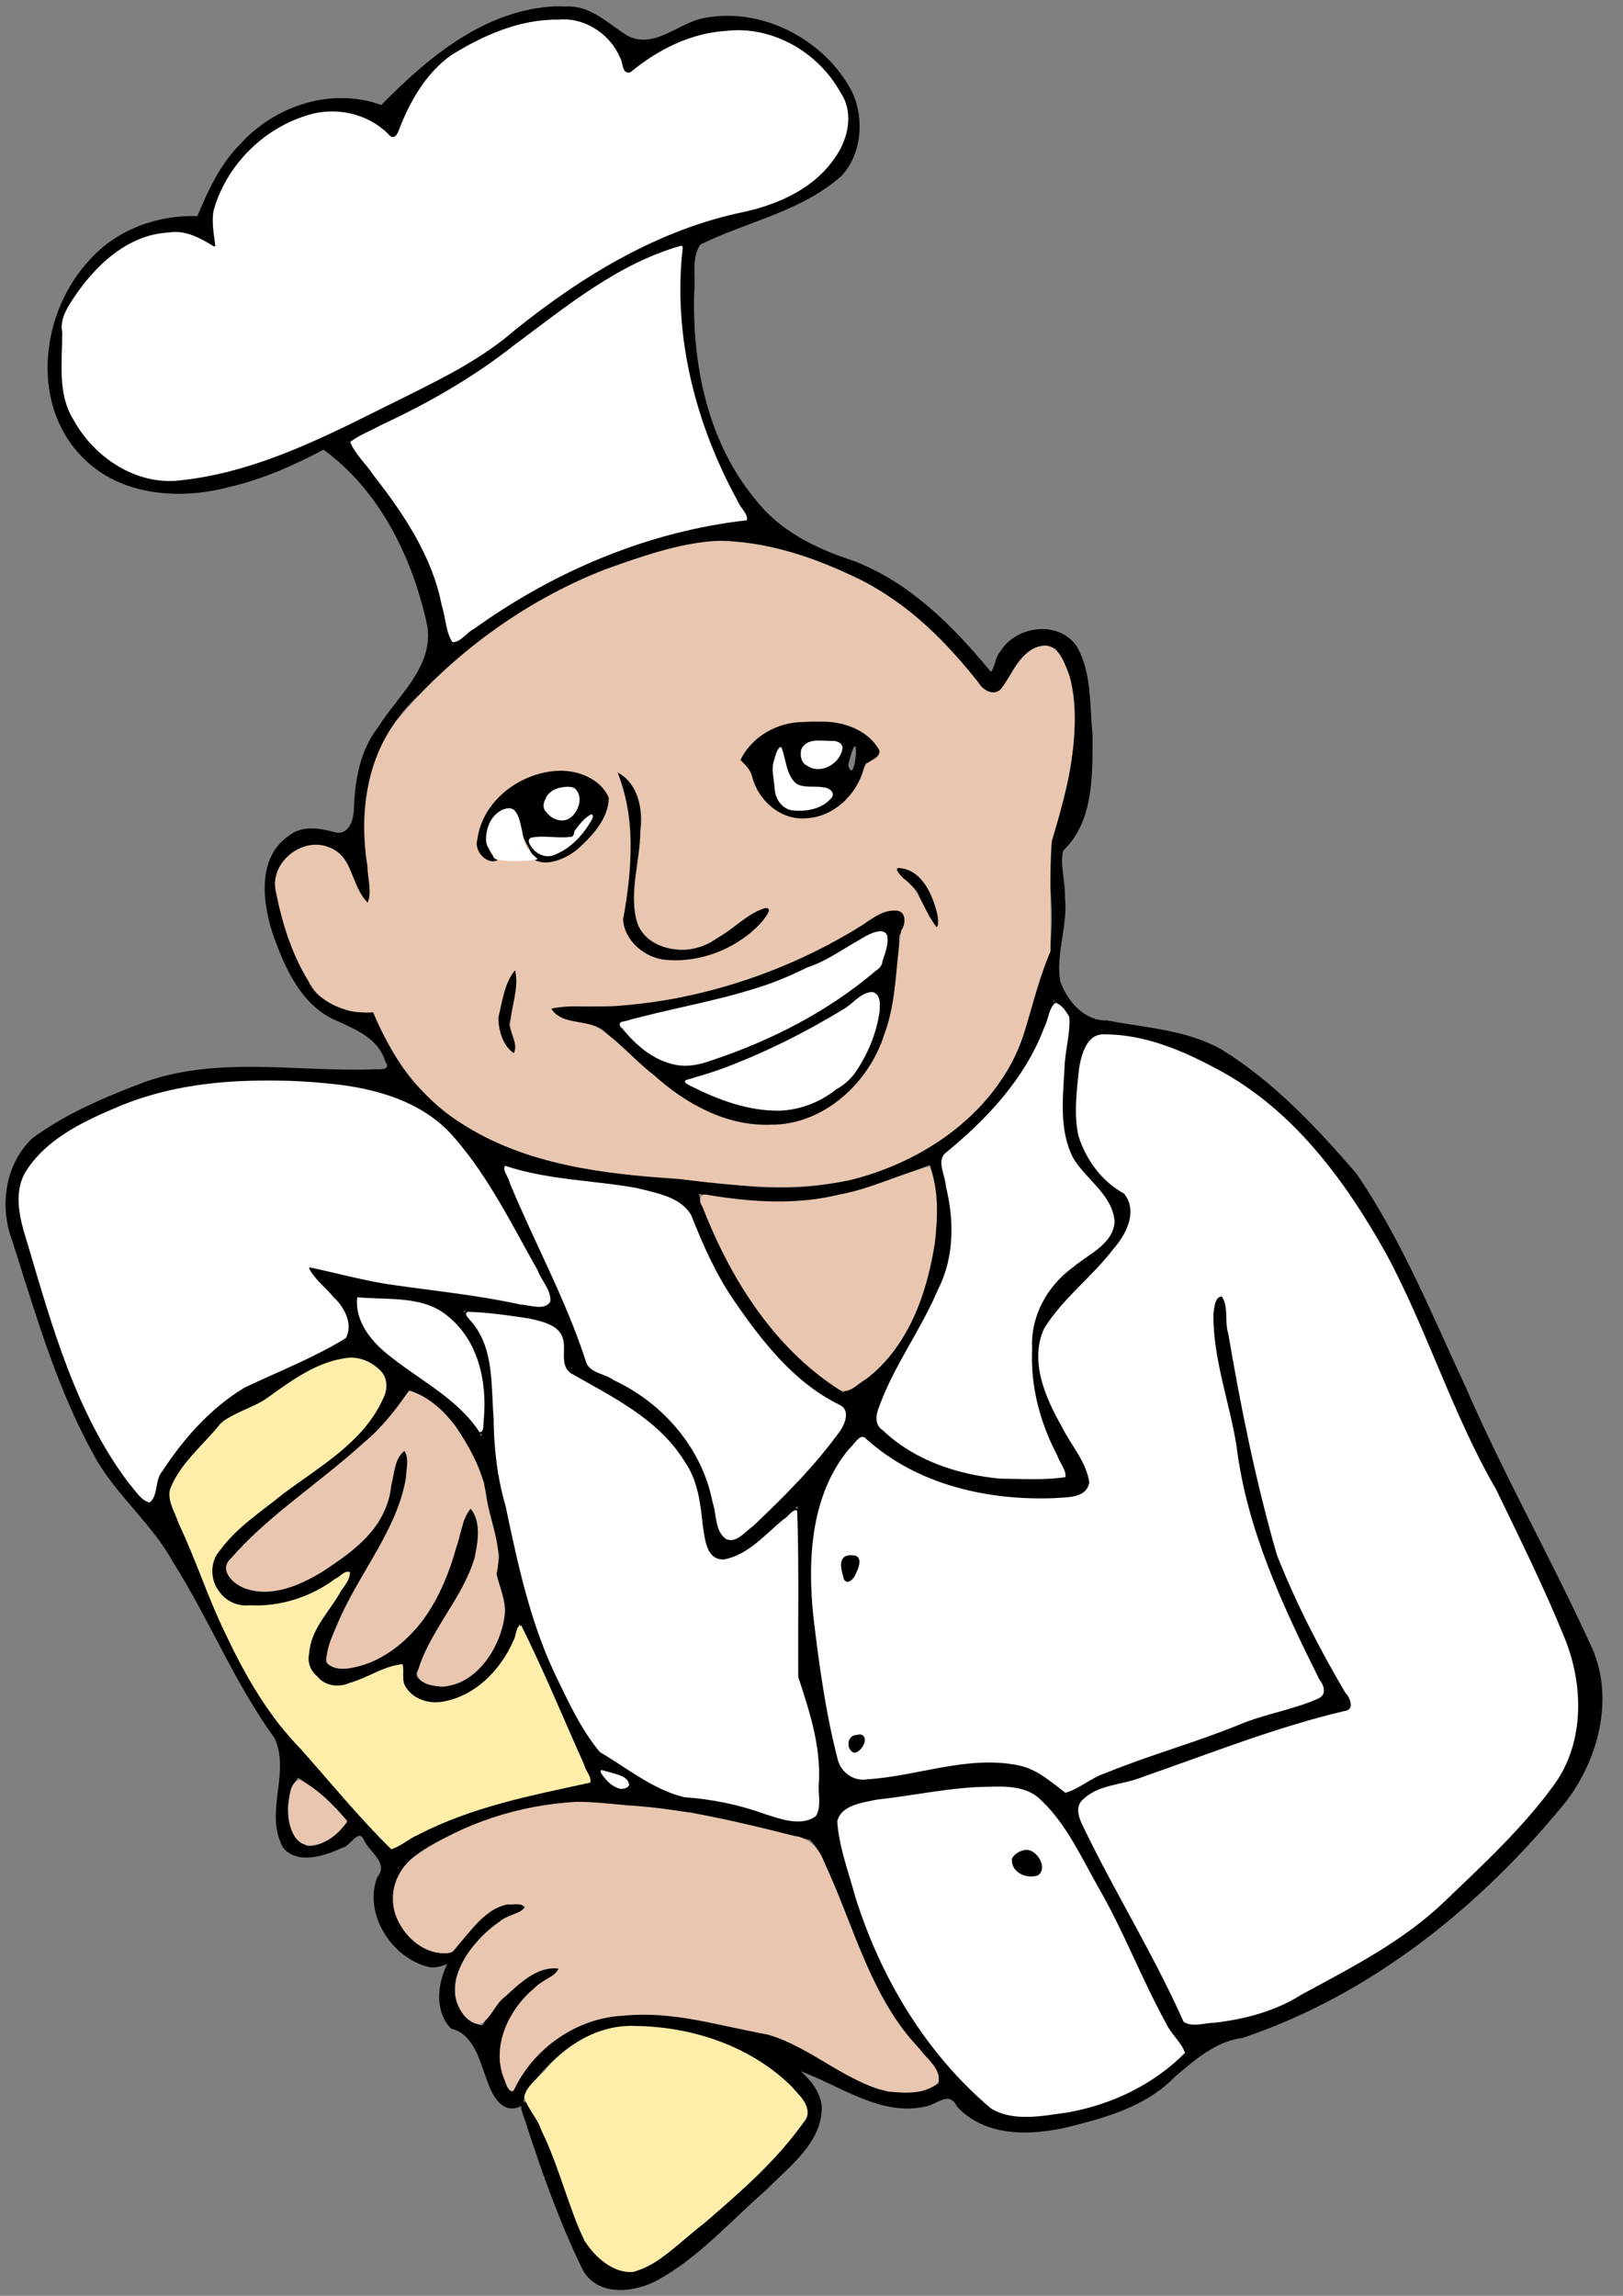 <?xml version="1.0" encoding="UTF-8" standalone="no"?>
<!-- Created with Inkscape (http://www.inkscape.org/) -->

<svg
   xmlns:dc="http://purl.org/dc/elements/1.1/"
   xmlns:cc="http://creativecommons.org/ns#"
   xmlns:rdf="http://www.w3.org/1999/02/22-rdf-syntax-ns#"
   xmlns:svg="http://www.w3.org/2000/svg"
   xmlns="http://www.w3.org/2000/svg"
   xmlns:sodipodi="http://sodipodi.sourceforge.net/DTD/sodipodi-0.dtd"
   xmlns:inkscape="http://www.inkscape.org/namespaces/inkscape"
   viewBox="0 0 744.094 1052.362"
   id="svg3364"
   version="1.1"
   inkscape:version="0.91 r13725"
   sodipodi:docname="happy.svg">
  <rect x="0" y="0" width="744.094" height="1052.362" fill="#808080" stroke="none"/>
  <defs
     id="defs3366" />
  <sodipodi:namedview
     id="base"
     pagecolor="#ffffff"
     bordercolor="#666666"
     borderopacity="1.0"
     inkscape:pageopacity="0.0"
     inkscape:pageshadow="2"
     inkscape:zoom="0.98994949"
     inkscape:cx="156.96502"
     inkscape:cy="759.88477"
     inkscape:document-units="px"
     inkscape:current-layer="layer1"
     showgrid="false"
     inkscape:window-width="1920"
     inkscape:window-height="1138"
     inkscape:window-x="-8"
     inkscape:window-y="-8"
     inkscape:window-maximized="1" />
  <g
     inkscape:label="Layer 1"
     inkscape:groupmode="layer"
     id="layer1">
    <path
       style="opacity:1;fill:#000000;fill-opacity:1;fill-rule:nonzero;stroke:none;stroke-width:1;stroke-linecap:butt;stroke-linejoin:round;stroke-miterlimit:4;stroke-dasharray:none;stroke-dashoffset:0;stroke-opacity:1"
       d="m 254.86,2.897 c -32.191,1.307 -58.541,23.28 -80.05,45.242 -22.881,-8.337 -49.015,0.375 -64.867,18.153 -9.104,9.176 -14.58,21.087 -19.456,32.782 -18.128,-0.619 -36.868,6.074 -49.183,19.857 -22.19,23.379 -27.651,64.641 -4.706,89.387 17.061,18.868 45.251,21.183 68.57,14.898 15.175,-3.46 29.46,-9.862 43.169,-17.103 26.17,19.099 41.149,50.299 47.685,81.353 2.43,18.566 -13.841,31.702 -22.748,45.986 -8.367,10.727 -10.555,24.398 -11.031,37.619 -0.14,4.986 -2.463,12.134 -8.889,10.356 -6.932,-1.862 -15.057,-3.291 -21.213,1.894 -14.236,9.984 -11.807,30.066 -7.159,44.514 5.623,16.018 13.392,33.863 30.387,40.489 8.583,3.94 18.39,8.224 21.228,18.174 2.814,3.831 -1.521,3.705 -4.189,3.63 -35.125,1.448 -71.367,-6.162 -105.44,5.624 -18.094,6.808 -36.395,14.452 -52.047,25.939 -12.539,11.798 -15.282,30.9 -9.432,46.672 11.071,34.53 21.034,70.013 39.239,101.631 9.978,16.585 25.274,29.021 34.591,46.033 16.634,26.25 28.253,55.518 46.551,80.693 6.822,14.705 -3.059,31.431 2.189,46.308 0.469,1.328 1.013,2.645 1.746,3.941 6.689,7.909 19.052,3.815 26.989,0.058 4.083,-0.733 7.715,-9.51 10.197,-3.297 2.755,5.5 11.277,10.415 5.972,16.718 -6.394,16.711 6.458,36.793 23.112,41.048 2.861,1.006 7.123,-0.464 8.979,-1.224 -4.558,9.172 -5.903,21.769 1.788,29.653 10.453,2.314 13.11,14.995 16.417,23.597 2.119,6.17 6.341,15.315 14.513,12.397 0.457,-0.17 0.825,-0.4 1.124,-0.67 -0.046,2.542 2.146,7.022 2.39,8.52 7.412,22.761 15.481,45.5 26.045,66.993 7.032,12.157 23.772,10.194 34.391,4.279 18.969,-10.482 33.459,-27.228 49.679,-41.307 10.335,-10.583 25.319,-21.37 25.375,-37.666 -0.396,-6.732 -4.835,-12.397 -9.733,-16.66 18.518,6.776 36.98,21.007 57.697,16.095 5.299,-1.171 10.563,-7.168 13.975,0.079 14.386,15.464 37.88,13.264 56.368,8.029 15.83,-4.1 31.926,-9.549 43.565,-21.645 9.061,-7.727 18.743,-16.246 30.967,-17.815 C 628.819,914.316 679.191,873.579 718.181,825.554 733.436,805.325 740.552,776.708 728.826,753.09 710.784,713.695 689.358,675.881 672.1,636.113 656.568,602.858 642.698,568.393 621.888,537.979 c -18.301,-21.217 -37.925,-42.175 -61.955,-56.975 -15.903,-8.946 -34.756,-9.875 -52.338,-13.247 -10.42,0.351 -18.306,-8.842 -21.497,-17.936 -2.181,-12.626 3.532,-25.442 2.158,-38.316 0.301,-7.124 -2.449,-15.039 -0.834,-21.571 14.102,-13.376 13.444,-34.839 13.473,-52.812 -1.338,-13.417 -0.293,-28.098 -6.874,-40.267 -8.128,-12.868 -28.308,-10.271 -35.588,2.047 -2.237,2.416 -2.463,7.739 -4.21,9.005 -17.165,-20.864 -37.182,-41.025 -63.052,-50.871 -16.961,-5.502 -33.658,-13.59 -44.81,-28.044 -21.825,-26.193 -29.012,-61.507 -28.113,-94.821 0.847,-7.225 -1.449,-15.844 2.833,-22.078 21.35,-10.481 46.296,-15.15 64.556,-31.315 9.49,-9.978 10.778,-26.551 4.975,-38.727 C 378.378,18.44 349.91,3.312 323.541,8.13 311.576,9.876 300.86,22.458 288.274,16.692 279.139,11.356 271.196,2.379 259.634,2.986 258.044,2.909 256.452,2.877 254.86,2.896 Z m 3.345,5.803 c 13.395,0.065 25.714,10.316 27.749,23.703 2.808,4.336 7.482,-4.08 11.221,-5.486 21.451,-14.999 53.916,-19.38 74.378,-0.892 10.26,8.763 21.537,22.045 16.349,36.511 -7.02,20.683 -28.751,31.811 -49.13,34.971 -42.92,9.351 -80.255,34.326 -113.19,62.44 -22.219,14.951 -47.197,25.243 -70.997,37.376 -24.627,11.356 -50.649,22.536 -78.145,23.312 -22.914,-0.931 -43.912,-19.829 -47.975,-42.167 -0.119,-10.695 -0.819,-21.73 0.332,-32.212 8.96,-21.455 29.561,-41.363 54.2,-39.977 6.303,-0.117 10.756,5.131 16.043,7.317 0.513,-5.087 -3.176,-11.304 -1.361,-17.098 7.064,-24.095 29.779,-44.865 55.371,-45.654 10.056,0.129 20.308,4.467 26.472,12.598 4.062,-0.758 3.978,-7.745 6.389,-10.757 5.11,-13.977 15.163,-25.76 28.714,-32.001 12.497,-6.868 26.591,-11.842 40.89,-11.859 0.9,-0.088 1.797,-0.131 2.69,-0.127 z M 313.201,112.315 c -4.899,39.329 4.376,79.876 23.365,114.488 2.02,3.999 5.092,7.523 6.631,11.717 -37.257,3.428 -72.901,16.862 -104.886,35.947 -11.002,5.953 -21.022,14.016 -30.94,21.186 -4.596,-10.765 -4.253,-23.249 -9.427,-33.995 -8.299,-22.451 -24.351,-40.525 -38.627,-59.264 22.41,-11.276 46.132,-20.892 66.186,-36.448 27.764,-20.024 53.806,-44.593 87.699,-53.63 z m 18.802,135.552 c 29.092,1.713 57.202,13.237 81.168,29.416 14.628,10.693 26.866,24.469 37.609,38.986 4.413,4.431 10.105,-0.104 11.58,-4.88 3.415,-7.961 11.531,-19.207 21.545,-13.906 11.252,14.448 9.444,34.624 7.206,51.726 -1.888,14.621 -7.341,28.496 -10.572,42.662 0.903,19.18 5.081,39.638 -4.537,57.381 -4.218,15.094 -6.71,30.987 -15.979,44.171 -22.429,34.357 -64.665,52.061 -104.786,50.945 -17.844,0.064 -35.346,-4.786 -53.266,-4.832 -37.418,-2.559 -77.928,-9.847 -105.815,-37.044 -11.643,-10.264 -19.085,-24.435 -24.562,-38.537 -4.465,-0.457 -9.418,0.84 -13.816,-1.445 -6.583,-2.522 -13.842,-5.939 -16.412,-12.904 -7.458,-12.713 -12.115,-26.912 -14.951,-41.291 -2.924,-14.699 15.638,-26.761 27.828,-18.021 8.85,5.556 6.491,18.505 14.919,24.552 2.427,-5.161 -0.547,-12.923 -0.47,-19.081 -5.242,-27.578 2.184,-58.294 23.528,-77.343 29.769,-30.866 67.231,-53.769 108.711,-65.062 10.183,-2.821 20.56,-5.572 31.072,-5.492 z m 44.456,81.769 c -0.464,-0.012 -0.915,-0.007 -1.356,0.005 -0.455,0.02 -0.898,0.05 -1.324,0.1 -22.192,1.384 -29.301,8.824 -35.124,19.108 3.425,0.216 6.658,7.198 5.508,5.407 6.56,29.727 45.132,28.423 52.696,-4.331 18.785,-5.128 -6.01,-19.836 -20.4,-20.289 z m -2.084,10.171 c 1.469,-0.081 3.005,0.048 4.421,0.29 16.646,-2.698 0.118,20.576 -10.757,8.683 -1.873,-6.599 1.929,-8.73 6.336,-8.974 z m 17.631,2.247 c 1.382,0.466 -0.681,17.25 -3.181,8.631 1.516,-6.099 2.486,-8.409 3.039,-8.625 0.052,-0.022 0.098,-0.022 0.142,-0.005 z m -34.259,0.522 c 1.758,-0.395 0.821,18.452 11.822,18.57 34.041,-2.211 -15.295,25.892 -14.254,-2.585 l -0.765,-7.771 c 1.727,-5.813 2.611,-8.082 3.197,-8.214 z m -99.5,10.277 c -16.818,-0.594 -36.168,11.942 -39.555,30.297 -3.541,6.079 7.743,19.344 11.142,8.066 -13.881,-5.114 8.374,-33.599 5.819,-9.206 8.878,31.632 43.812,1.286 44.282,-16.364 -4.762,-8.567 -12.878,-12.482 -21.687,-12.793 z m 23.993,0.169 c 10.079,21.651 7.195,45.182 3.033,69.43 7.15,33.115 60.681,14.779 67.884,-5.882 -5.823,-6.316 -25.624,22.916 -43.981,18.401 -41.769,-5.88 5.159,-65.462 -26.936,-81.949 z m -21.84,7.839 c 11.192,0.294 1.489,25.235 -10.746,9.986 l -0.153,-2.105 2.411,-5.096 c 3.622,-2.048 6.415,-2.84 8.488,-2.785 z m 10.841,12.556 c 0.125,-0.034 0.222,-0.03 0.295,0 2.297,0.923 -19.114,31.173 -28.772,12.55 0.511,-6.212 22.618,3.411 21.007,-5.318 4.22,-4.923 6.55,-6.982 7.47,-7.233 z m 141.377,23.919 c -0.616,-0.033 -1.245,-0.015 -1.889,0.063 -0.996,5.24 8.831,7.105 10.619,13.226 16.111,39.285 10.363,-12.271 -8.731,-13.289 z m -3.065,19.519 c -4.047,0.146 -9.678,2.69 -14.497,7.317 -40.891,26.154 -95.737,40.899 -142.796,36.506 0.51,9.322 17.734,6.826 24.035,11.316 26.331,23.522 47.53,49.066 86.892,43.069 40.648,-10.076 48.92,-50.847 49.025,-86.206 5.13,-8.415 2.544,-12.189 -2.659,-12.002 z m -5.924,10.445 c 3.458,-0.065 4.134,3.813 -0.406,15.504 -21.606,18.999 -48.233,33.169 -76.557,42.488 -17.705,7.533 -32.001,-2.26 -42.277,-15.974 23.814,-7.475 59.757,-11.163 85.837,-25.48 10.045,-1.923 26.802,-16.415 33.404,-16.539 z m -167.332,16.607 c -1.689,-0.007 -4.981,7.073 -8.172,22.32 -0.544,15.205 15.461,26.697 5.26,3.503 4.686,-16.684 4.827,-25.811 2.912,-25.823 z m 163.502,11.337 c 9.252,0.817 -4.172,39.208 -15.842,42.789 -22.423,19.8 -51.793,7.147 -70.237,-2.21 22.798,-5.59 52.527,-19.576 75.755,-34.253 4.851,-4.703 8.189,-6.514 10.324,-6.325 z m 83.6,3.281 c 3.994,3.556 9.351,7.127 6.526,13.168 -2.019,18.475 -5.552,38.062 0.206,56.162 5.266,11.125 18.323,17.665 20.912,30.081 1.613,11.728 -11.576,16.695 -18.976,22.616 -12.584,9.278 -20.768,24.502 -19.113,40.352 -1.094,19.451 6.765,37.712 15.9,54.395 2.483,4.33 -6.266,1.749 -8.805,2.664 -18.915,1.023 -38.187,-0.557 -55.503,-8.905 -8.397,-4.503 -18.083,-9.221 -23.075,-17.652 2.606,-16.159 13.548,-29.585 20.543,-44.066 9.279,-16.435 18.116,-35.206 13.394,-54.548 -0.996,-7.637 -3.772,-15.59 -4.136,-22.953 23.914,-16.987 43.53,-41.124 51.298,-69.768 0.236,-0.362 0.44,-1.551 0.828,-1.546 z m 23.856,15.51 c 24.887,0.413 47.897,13.236 68.248,26.82 27.277,20.206 46.677,49.169 62.651,78.52 16.367,31.517 26.855,65.789 43.907,96.936 7.914,11.232 11.679,24.845 18.453,36.791 11.566,25.376 27.926,52.48 22.099,81.258 -5.33,27.076 -28.225,45.339 -46.445,64.292 -17.752,18.538 -38.359,34.174 -61.406,45.696 -14.679,6.94 -27.607,18.036 -44.092,20.537 -9.031,1.526 -18.727,4.103 -27.854,2.537 -11.579,-27.365 -27.287,-53.069 -41.159,-79.279 -2.38,-6.728 -8.98,-13.534 -7.048,-20.986 5.231,-9.126 17.657,-7.852 26.272,-11.511 17.325,-4.96 33.413,-13.174 50.776,-18.111 15.797,-5.188 31.624,-10.631 47.954,-13.743 1.436,-4.019 -3.874,-8.031 -5.154,-11.775 -12.353,-22.176 -25.182,-44.728 -32.302,-69.224 -6.813,-32.485 -15.899,-64.516 -19.851,-97.495 -0.766,-3.292 1.307,-11.522 -3.767,-11.126 -4.495,7.677 -1.736,17.621 -0.971,26.05 2.983,17.049 9.077,33.33 10.387,50.665 6.422,36.439 21.874,70.582 39.054,103.04 0.148,6.782 -9.207,7.14 -14.143,8.857 -20.874,3.921 -39.269,15.057 -59.75,20.337 -15.456,5.011 -31.21,10.111 -44.541,19.709 -8.895,-10.332 -22.136,-16.478 -35.862,-15.188 -19.946,0.205 -39.044,7.853 -58.816,8.214 -10.677,-1.687 -11.092,-14.743 -13.199,-22.99 -5.615,-33.977 -13.843,-69.474 -4.853,-103.404 3.68,-11.929 9.929,-23.455 19.487,-31.684 24.937,24.774 62.368,31.326 96.182,28.482 5.514,0.04 10.101,-5.36 7.349,-10.656 -6.28,-14.968 -18.283,-27.149 -21.313,-43.522 -4.349,-11.259 -1.113,-23.861 7.607,-32.312 10.531,-13.132 26.212,-22.885 32.444,-39.028 1.868,-6.016 0.874,-13.514 -5.887,-15.874 -12.576,-8.284 -19.78,-23.325 -18.57,-38.252 0.572,-10.444 0.273,-22.982 7.713,-31.262 1.928,-1.229 4.269,-1.264 6.399,-1.319 z M 125.211,495.212 c 25.896,0.873 54.864,1.781 75.998,18.96 21.577,20.087 33.398,47.93 48.012,72.959 2.249,3.249 6.432,11.172 -0.448,11.891 -14.841,-0.113 -29.327,-6.399 -44.403,-6.832 -20.924,-2.108 -41.933,-5.651 -62.023,-11.711 -2.974,2.816 3.578,6.04 5.017,8.346 7.005,6.142 17.205,16.267 10.398,26.077 -10.586,4.006 -25.416,12.536 -30.65,14.676 -5.234,2.141 -11.92,4.068 -18.844,8.536 -6.924,4.468 -28.899,23.945 -36.332,41.212 -0.718,3.151 -0.29,9.889 -4.479,10.066 C 56.956,679.785 49.735,666.45 42.634,653.987 27.981,624.502 18.823,592.434 10.016,560.865 6.328,549.816 8.82,536.827 17.776,529.027 34.078,513.533 55.997,505.583 77.209,499.612 c 15.731,-3.249 31.913,-4.426 48.001,-4.4 z m 105.783,38.384 c 0.146,-0.015 0.397,0.102 0.802,0.412 25.317,10.887 55.093,4.104 79.612,16.992 8.244,4.256 7.444,15.198 12.223,22.215 11.948,26.2 30.314,49.752 53.456,66.94 4.23,2.63 12.534,3.131 10.83,10.171 -3.828,11.911 -14.926,19.602 -22.51,29.094 -9.646,9.028 -17.502,20.829 -29.542,26.815 -7.547,0.061 -7.38,-10.289 -8.588,-15.631 -4.278,-25.622 -22.541,-47.46 -45.997,-58.088 -3.739,-2.465 -8.634,-3.624 -12.218,-5.761 -8.378,-32.085 -26.974,-60.505 -37.983,-91.466 -0.033,-0.473 -0.524,-1.655 -0.084,-1.693 z m 195.439,0.554 c 5.8,20.239 2.406,42.324 -4.458,62.134 -6.437,17.381 -18.17,34.671 -35.546,41.861 -32.453,-20.802 -54.077,-54.918 -66.175,-90.896 19.082,3.036 38.609,6.119 57.85,2.073 16.69,-2.11 32.044,-9.109 47.526,-15.098 0.264,-0.036 0.533,-0.104 0.802,-0.074 z m -262.96,60.937 c 1.608,0.066 3.213,0.135 4.822,0.2 14.002,-0.077 30.392,-0.664 40.484,11.02 13.308,13.481 15.892,34.816 11.88,52.164 -11.42,-23.051 -40.184,-28.542 -54.073,-49.362 -2.278,-4.287 -3.012,-9.22 -3.112,-14.022 z m 50.95,5.687 c 13.786,2.816 29.529,0.627 41.639,8.752 6.074,6.091 -2.026,18.698 7.797,21.46 20.882,10.513 43.52,23.3 53.778,45.437 5.464,11.322 2.128,24.768 7.818,35.857 6.36,6.466 15.849,-0.341 21.271,-4.727 6.712,-5.328 12.468,-11.651 18.976,-17.198 0.962,25.876 -0.542,52.081 0.364,77.929 6.707,20.248 12.522,41.934 8.952,63.321 -6.177,7.22 -16.656,1.618 -24.225,0.058 -11.491,-4.065 -23.289,-7.558 -35.588,-7.375 -15.708,-2.821 -27.677,-14.558 -41.491,-21.73 -20.672,-31.377 -34.109,-67.243 -39.793,-104.427 -2.989,-13.205 -7.939,-25.88 -7.312,-39.64 -1.509,-17.479 1.955,-37.337 -9.818,-52.164 -0.567,-1.509 -7.171,-5.947 -2.369,-5.555 z m -52.739,21.872 c 8.081,0.306 18.032,7.135 14.676,15.9 -8.965,23.732 -33.044,34.766 -51.789,49.531 -9.869,8.524 -22.147,16.148 -27.543,28.461 -2.369,10.035 6.959,21.594 17.594,19.672 15.315,1.441 29.745,-4.948 41.755,-13.927 2.408,-1.903 5.876,-3.534 3.202,0.976 -6.072,13.331 -21.28,24.428 -18.031,40.589 3.163,5.999 9.877,11.913 17.024,8.525 8.903,-1.824 16.647,-8.688 25.702,-9.127 0.851,3.813 -1.473,8.873 2.68,11.791 6.919,9.214 20.72,5.952 29.094,0.665 11.006,-7.187 19.519,-18.252 22.083,-31.304 12.291,23.516 21.69,48.393 32.824,72.453 -31.551,6.199 -64.093,12.731 -91.318,30.84 C 161.146,829.636 145.702,808.679 127.722,790.119 113.983,771.407 103.937,750.057 94.639,728.819 90.746,713.552 81.255,700.142 77.605,684.943 c 3.43,-14.052 17.244,-22.35 24.847,-33.752 10.337,-5.4 18.342,-7.267 24.235,-12.914 9.533,-7.444 21.006,-14.536 33.409,-15.605 0.518,-0.039 1.049,-0.047 1.588,-0.027 z m 26.061,14.766 c 18.388,6.215 27.842,25.483 34.232,42.272 0.42,10.704 4.512,20.702 6.425,31.146 1.331,3.887 -0.79,7.219 -1.498,10.672 3.681,7.938 5.914,16.856 3.086,25.38 -3.954,13.124 -15.092,28.19 -30.576,25.802 -3.402,-1.239 -11.207,-2.5 -7.565,-7.676 6.129,-19.519 23.082,-34.402 27.169,-54.807 0.126,-6.177 1.556,-14.048 -2.87,-19.002 -4.287,0.249 -3.166,7.325 -4.832,10.192 -4.197,15.706 -9.463,32.588 -20.274,44.857 -9.346,9.662 -21.706,19.35 -35.847,18.517 -3.244,-0.386 -7.217,-2.229 -5.275,-6.199 6.718,-30.234 33.471,-52.83 37.055,-84.222 -0.536,-2.683 1.919,-9.613 -2.274,-9.654 -6.069,7.351 -4.627,18.266 -8.135,26.884 -4.817,13.28 -17.795,21.224 -28.814,28.962 -11.21,6.436 -26.704,13.596 -38.959,5.724 -4.191,-2.56 -7.492,-8.633 -2.548,-12.265 20.596,-24.019 49.421,-38.916 70.844,-61.992 4.125,-4.374 6.969,-10.468 10.656,-14.592 z m 203.358,74.89 c -1.334,0.095 -3.168,0.788 -5.618,2.321 -0.223,25.616 14.953,-2.987 5.618,-2.321 z m 3.445,82.249 c -1.319,0.107 -3.272,0.898 -6.046,2.738 1.716,16.212 13.17,-3.312 6.046,-2.738 z m -118.972,16.929 c 3.963,1.901 11.541,1.684 12.687,6.679 -4.008,4.971 -12.498,-3.765 -12.687,-6.679 z m -138.923,3.329 c 8.438,5.509 16.575,12.476 22.553,20.474 -4.456,5.12 -10.728,11.096 -17.931,10.931 -12.043,-4.372 -11.072,-23.009 -4.621,-31.405 z m 321.401,3.909 c 8.982,0.14 18.188,2.648 23.576,10.424 14.508,18.057 23.358,39.895 34.633,59.934 8.356,17.536 14.252,36.748 27.633,51.367 -14.066,14.785 -33.448,23.876 -53.282,27.949 -11.663,1.444 -24.593,3.773 -35.841,-1.034 -35.676,-30.11 -57.898,-73.476 -68.47,-118.323 -0.992,-6.297 -6.532,-16.515 1.978,-19.983 12.414,-6.485 27.234,-4.433 40.552,-7.871 8.417,-1.533 16.829,-2.375 25.396,-2.39 1.262,-0.068 2.542,-0.094 3.825,-0.074 z m -189.161,7.312 c 16.019,1.395 32.047,3.051 48.017,4.785 18.2,3.592 36.183,8.742 54.374,12.54 5.943,5.445 7.707,14.453 11.453,21.513 10.281,25.007 17.771,52.398 37.155,72.374 3.536,5.495 11.904,10.518 10.408,17.731 -7.656,5.497 -18.562,4.502 -27.459,2.701 -20.63,-6.978 -36.777,-24.846 -59.254,-27 -19.945,-3.04 -39.846,-10.571 -60.367,-7.027 -20.356,2.684 -40.114,15.08 -47.711,34.765 -2.115,1.998 -4.15,-6.209 -5.254,-8.008 -4.843,-18.449 8.305,-38.244 25.079,-45.706 4.114,-1.794 -0.688,-4.671 -3.276,-3.128 -13.581,3.88 -23.951,15.04 -30.84,26.863 -11.475,-1.792 -15.682,-16.473 -10.44,-25.876 5.787,-12.355 16.2,-23.456 29.743,-26.773 2.687,-3.933 -4.858,-3.905 -7.206,-3.492 -11.765,2.2 -18.778,13.504 -25.47,22.331 -15.847,3.975 -30.18,-13.917 -27.337,-28.941 3.321,-15.6 20.461,-21.555 33.061,-27.759 17.526,-7.274 36.401,-11.909 55.324,-11.891 z m 201.458,21.566 c -1.97,-0.02 -4.152,0.954 -6.336,3.466 -1.486,2.729 1.322,5.278 2.295,7.364 17.081,7.85 12.576,-10.762 4.041,-10.83 z m -176.094,81.484 c 25.162,0.517 51.06,9.828 69.103,27.733 3.502,4.519 10.529,10.933 4.78,16.633 -16.957,22.68 -39.492,40.763 -61.227,58.768 -7.169,5.834 -17.164,12.796 -26.372,6.805 -15.834,-7.793 -17.475,-27.127 -23.534,-41.75 -4.463,-10.75 -8.5,-24.874 -16.175,-33.826 -0.368,-0.047 -0.657,0 -0.913,0.052 0.681,-2.099 0.448,-4.863 2.675,-6.378 10.819,-14.952 27.181,-28.731 46.645,-28.023 1.668,-0.044 3.339,-0.049 5.017,-0.025 z"
       id="path4368"
       inkscape:connector-curvature="0"
       inkscape:export-xdpi="300.052"
       inkscape:export-ydpi="300.052" />
    <path
       style="opacity:1;fill:#ffeeaa;fill-opacity:1;fill-rule:nonzero;stroke:none;stroke-width:1;stroke-linecap:butt;stroke-linejoin:round;stroke-miterlimit:4;stroke-dasharray:none;stroke-dashoffset:0;stroke-opacity:1"
       d="m 161.87,622.339 c -0.625,-0.032 -1.252,-0.032 -1.878,0.01 -14.293,1.43 -26.164,10.34 -37.466,18.427 -6.668,4.718 -15.26,6.443 -21.503,11.828 -7.803,9.844 -18.489,18.046 -23.08,30.086 -1.281,5.475 2.386,10.68 3.988,15.726 8.076,16.982 13.725,34.982 22.099,51.831 8.783,18.565 19.296,36.564 33.721,51.351 13.769,15.424 26.823,31.565 41.623,46.044 4.286,-1.184 7.93,-4.74 12.128,-6.515 24.625,-12.842 52.125,-18.121 79.021,-23.987 1.02,-2.649 -2.207,-5.456 -2.654,-8.129 -9.554,-21.311 -18.425,-42.948 -28.836,-63.875 -2.549,-0.361 -2.263,4.737 -3.624,6.8 -5.723,13.467 -17.678,25.643 -32.544,28.092 -6.689,1.16 -14.308,-1.46 -17.425,-7.797 -1.18,-3.011 -0.069,-6.425 -0.876,-9.422 -8.539,0.783 -15.938,6.279 -24.162,8.573 -5.022,2.246 -11.413,1.56 -14.977,-3.012 -3.095,-2.559 -4.611,-6.453 -3.677,-10.414 0.58,-10.581 8.614,-18.521 13.774,-27.232 1.531,-3.184 5.189,-6.196 4.785,-9.939 -2.123,-1.346 -4.488,2.1 -6.478,2.801 -11.293,8.467 -25.379,13.006 -39.481,12.239 -5.338,0.601 -10.562,-1.777 -13.748,-6.172 -4.356,-5.406 -4.442,-14.03 0.417,-19.181 7.563,-10.394 18.622,-17.431 28.472,-25.449 16.793,-12.681 36.951,-23.661 46.049,-43.675 2.446,-4.455 2.342,-10.401 -1.868,-13.79 -3.159,-2.993 -7.427,-4.992 -11.801,-5.217 z m 126.247,306.303 c -14.411,0.386 -27.523,8.328 -37.028,18.876 -3.426,4.493 -9.564,7.98 -10.741,13.753 1.521,5.442 6.092,9.664 7.808,15.156 8.081,16.323 12.052,34.28 19.815,50.687 4.826,7.445 13.08,15.152 22.574,14.259 12.637,-3.943 21.833,-14.393 32.17,-22.152 16.85,-14.662 34.318,-29.424 46.783,-48.159 2.942,-6.012 -3.877,-11.406 -7.401,-15.436 -18.865,-18.124 -45.256,-26.681 -71.076,-26.958 -0.972,-0.044 -1.941,-0.052 -2.901,-0.027 z"
       id="path4407"
       inkscape:connector-curvature="0"
       inkscape:export-xdpi="300.052"
       inkscape:export-ydpi="300.052" />
    <path
       style="opacity:1;fill:#e9c6af;fill-opacity:1;fill-rule:nonzero;stroke:none;stroke-width:1;stroke-linecap:butt;stroke-linejoin:round;stroke-miterlimit:4;stroke-dasharray:none;stroke-dashoffset:0;stroke-opacity:1"
       d="m 329.423,247.941 c -18.235,0.759 -35.673,7.351 -52.728,13.336 -36.836,14.586 -69.788,38.856 -95.085,69.282 -14.065,18.843 -16.836,43.918 -13.157,66.608 0.096,5.305 2.118,11.668 0.137,16.554 -7.577,-7.242 -6.716,-21.54 -17.952,-25.396 -12.525,-5.032 -27.642,7.704 -24.003,20.98 3.156,16.099 8.521,32.379 18.364,45.669 6.672,6.859 16.661,9.786 26.071,9.069 8.361,20.228 21.493,39.003 40.273,50.776 29.499,19.122 65.469,23.38 99.764,25.591 26.253,3.232 53.291,6.141 79.422,0.343 34.088,-8.634 66.949,-31.577 78.562,-65.948 4.145,-12.936 7.138,-26.211 12.534,-38.722 0.373,-16.791 -0.652,-33.774 0.586,-50.444 7.251,-24.209 14.181,-50.19 8.246,-75.423 -2.214,-5.451 -4.534,-14.619 -11.97,-14.302 -10.422,1.335 -13.991,12.726 -19.598,19.894 -3.382,3.481 -8.293,0.536 -10.335,-3.002 -16.109,-20.326 -35.309,-38.961 -59.328,-49.568 -18.707,-8.684 -39.016,-15.134 -59.802,-15.299 z m 42.752,82.861 c 1.333,-0.022 2.665,-0.012 4.025,0.01 10.213,-0.295 21.857,3.737 26.979,13.168 0.364,4.516 -6.474,4.214 -7.217,8.567 -3.3,11.865 -13.782,21.91 -26.282,22.521 -11.486,1.1 -21.984,-7.949 -24.773,-18.854 -0.741,-3.211 -3.717,-6.048 -5.439,-7.903 5.311,-10.73 16.865,-17.306 28.677,-17.34 1.363,-0.093 2.697,-0.146 4.03,-0.169 z m -115.448,22.489 c 8.72,-0.142 18.861,3.964 22.389,12.424 -0.192,9.709 -7.692,17.561 -14.497,23.697 -5.257,4.202 -14.331,8.289 -20.226,4.289 -0.575,-4.245 -4.505,-7.679 -4.843,-12.207 -1.106,-3.813 -1.69,-12.02 -7.523,-10.862 -10.135,2.736 -11.998,17.797 -3.899,23.666 -4.953,2.383 -11.006,-4.424 -9.274,-9.432 2.302,-18.11 20.285,-31.239 37.872,-31.573 z m 26.404,0.739 0.38,0.222 c 9.206,5.21 11.354,16.992 10.06,26.625 -0.027,14.427 -5.97,29.585 -0.791,43.681 6.753,12.733 25.343,13.676 36,5.413 7.585,-4.056 13.653,-11.119 21.941,-13.711 4.247,-0.324 -0.238,4.555 -1.081,5.898 -10.76,12.256 -27.929,19.274 -44.266,17.826 -9.727,-0.752 -19.052,-8.74 -19.714,-18.448 4.073,-22.233 5.944,-46.026 -2.527,-67.505 z m 129.486,43.871 c 10.385,1.123 15.006,12.521 17.182,21.381 0.211,1.578 0.736,5.172 -0.39,5.692 -5.818,-7.093 -7.415,-16.956 -15.341,-22.468 -0.469,-0.558 -5.141,-5.082 -1.451,-4.605 z m -2.253,19.498 c 5.15,-0.203 5.097,5.93 2.891,9.016 -2.779,15.844 -2.049,32.403 -7.818,47.653 -6.963,22.267 -27.842,41.629 -52.047,41.476 -20.168,0.786 -39.053,-9.538 -53.678,-22.822 -9.214,-7.011 -16.638,-16.46 -26.704,-22.278 -6.548,-2.8 -16.126,-1.276 -20.226,-8.108 10.663,-2.198 22.03,-0.27 32.956,-1.482 38.119,-3.089 75.338,-15.979 107.951,-35.799 5.152,-3.049 10.282,-7.919 16.676,-7.655 z m -174.232,27.401 0.017,0 c 2.066,8.745 -2.287,17.336 -2.242,26.045 0.593,3.769 3.62,8.324 1.635,11.886 -5.007,-3.373 -6.988,-10.478 -7.064,-16.206 1.81,-7.284 2.68,-15.729 7.597,-21.708 l 0.058,-0.017 z m 189.32,89.999 c -13.533,3.723 -26.302,10.065 -40.215,12.677 -20.116,4.985 -40.799,3.593 -60.995,0.211 -3.414,-0.94 -4.063,2.927 -2.358,5.107 12.864,32.791 32.508,64.855 62.799,84.122 4.499,2.658 8.776,-2.909 12.45,-4.838 19.286,-14.679 27.899,-39.215 31.468,-62.377 1.295,-11.472 1.897,-23.756 -2.163,-34.691 -0.281,-0.206 -0.651,-0.23 -0.986,-0.211 z M 187.561,637.438 c -5.997,8.555 -12.421,16.92 -20.564,23.655 -20.137,18.427 -43.834,33.304 -61.828,54.11 -4.772,5.171 2.608,11.411 7.354,12.941 16.224,5.115 32.178,-5.068 44.778,-14.238 10.889,-7.903 20.784,-18.825 22.046,-32.834 1.459,-5.289 1.429,-12.458 6.056,-15.985 2.326,3.324 0.8,8.499 0.675,12.508 -4.082,23.438 -20.446,42.181 -29.87,63.595 -2.691,6.622 -6.973,13.623 -6.452,20.917 5,5.177 13.418,2.036 19.313,0.2 21.924,-8.73 34.119,-31.034 40.035,-52.712 2.217,-5.881 2.599,-13.19 6.679,-18.031 4.982,6.196 3.271,15.541 1.746,22.748 -5.746,18.89 -21.027,33.615 -26.224,52.723 0.566,5.131 7.623,5.91 11.775,6.125 15.531,-1.519 25.826,-17.158 28.097,-31.5 1.448,-7.121 -2.201,-13.621 -3.513,-20.332 3.044,-12.13 -3.095,-23.929 -4.743,-35.81 -1.616,-11.799 -7.88,-22.57 -14.465,-32.286 -5.426,-6.892 -12.352,-13.364 -20.896,-15.795 z m -50.581,178.442 c -4.358,1.636 -4.25,8.049 -4.853,11.975 0.007,6.594 1.138,17.092 9.353,18.037 7.368,0.157 14.259,-5.386 17.694,-11.205 -6.136,-7.18 -13.039,-14.32 -21.45,-18.733 -0.244,-0.055 -0.494,-0.085 -0.744,-0.074 z m 127.175,10.066 c -25.987,1.449 -51.951,9.705 -73.392,24.568 -9.951,6.621 -13.753,20.606 -7.67,31.067 4.301,8.375 13.986,15.32 23.634,13.473 8.034,-7.631 14.101,-19.494 25.813,-22.109 2.311,0.306 6.757,-0.975 7.976,1.446 -2.759,3.33 -8.236,3.396 -11.474,6.494 -10.696,7.737 -21.321,19.61 -20.342,33.678 0.813,5.745 5.047,13.08 11.427,13.289 5.141,-2.587 6.725,-9.219 11.411,-12.561 6.629,-6.071 14.822,-14.168 24.531,-12.898 -2.021,4.25 -8.13,5.381 -11.158,9.142 -11.942,9.765 -20.086,27.161 -13.452,42.172 0.49,2.111 2.856,7.414 4.7,3.218 9.296,-18.595 28.578,-31.88 49.368,-32.929 22.53,-2.421 44.604,4.644 66.592,8.668 19.684,5.743 34.991,21.428 55.033,26.055 7.603,0.733 17.023,1.483 22.953,-4.125 1.688,-6.185 -5.276,-10.752 -8.34,-15.267 -22.85,-23.762 -30.239,-56.833 -43.971,-85.884 -2.208,-6.056 -6.99,-11.163 -13.663,-11.901 -25.263,-6.397 -50.728,-12.487 -76.837,-14.043 -7.694,-0.703 -15.401,-1.604 -23.138,-1.551 z"
       id="path4412"
       inkscape:connector-curvature="0"
       inkscape:export-xdpi="300.052"
       inkscape:export-ydpi="300.052" />
    <path
       style="opacity:1;fill:#ffffff;fill-opacity:1;fill-rule:nonzero;stroke:none;stroke-width:1;stroke-linecap:butt;stroke-linejoin:round;stroke-miterlimit:4;stroke-dasharray:none;stroke-dashoffset:0;stroke-opacity:1"
       d="m 233.051,370.55 c -3.986,0.355 -7.05,3.589 -8.642,7.06 -1.36,3.001 -2.107,6.517 -1.168,9.743 0.633,1.595 2.289,2.562 2.663,4.307 0.196,1.217 0.613,2.162 2.06,2.283 5.718,1.403 11.895,0.717 17.737,0.176 0.88,-0.33 0.905,-0.417 0.033,-1.032 -1.116,-0.962 -1.712,-1.562 -2.734,-2.727 -3.126,-3.049 -3.323,-7.68 -4.225,-11.693 -0.614,-2.641 -1.215,-5.572 -3.232,-7.528 -0.715,-0.514 -1.64,-0.583 -2.492,-0.588 z"
       id="path4383"
       inkscape:connector-curvature="0"
       sodipodi:nodetypes="cccccccccccc"
       inkscape:export-xdpi="300.052"
       inkscape:export-ydpi="300.052" />
    <path
       inkscape:connector-curvature="0"
       style="opacity:1;fill:#ffffff;fill-opacity:1;fill-rule:nonzero;stroke:#000000;stroke-width:0.869;stroke-linecap:butt;stroke-linejoin:round;stroke-miterlimit:4;stroke-dasharray:none;stroke-dashoffset:0;stroke-opacity:1"
       d="m 258.356,8.45 c -0.744,0.007 -1.488,0.045 -2.233,0.12 -17.873,-0.287 -34.872,7.21 -49.733,16.52 -11.608,8.4 -18.795,21.112 -23.877,34.221 -0.625,1.913 -2.098,4.575 -3.957,2.055 -9.787,-9.945 -24.975,-13.173 -38.13,-8.831 -20.325,6.231 -37.232,23.367 -42.918,43.864 -0.995,5.364 0.105,10.81 0.74,16.145 -6.276,-3.872 -13.153,-7.662 -20.813,-6.406 -19.363,0.918 -34.634,15.714 -44.637,31.114 -3.07,4.663 -5.745,9.486 -4.706,15.276 0.048,13.451 -2.303,28.083 5.254,40.157 9.598,17.525 29.338,30.587 49.8,27.887 37.583,-4.051 71.32,-22.792 104.676,-39.216 17.017,-8.444 34.092,-17.142 48.508,-29.721 30.958,-24.867 66.099,-46.264 105.435,-54.199 16.193,-3.634 32.466,-11.228 41.828,-25.519 5.886,-8.563 8.349,-20.68 2.108,-29.75 -10.199,-18.606 -31.539,-30.963 -52.921,-28.434 -16.362,1.024 -31.52,8.712 -43.96,19.003 -3.438,0.924 -2.742,-4.822 -4.216,-6.642 -4.299,-10.208 -15.09,-17.735 -26.245,-17.644 z M 312.002,112.262 c -29.293,8.295 -53.089,28.239 -77.096,46.016 -18.456,14.515 -38.942,26.231 -60.259,36.104 -4.849,2.675 -10.244,4.683 -14.637,8.034 2.193,5.869 7.533,10.541 11.021,15.848 13.799,17.711 26.734,36.927 31.08,59.361 1.835,5.567 1.758,12.228 5.038,17.144 4.16,0.436 6.974,-4.576 10.546,-6.229 36.756,-26.416 79.875,-44.613 124.961,-49.646 1.463,-2.997 -3.232,-6.591 -4.298,-9.85 -19.053,-34.872 -29.475,-75.288 -24.953,-115.058 0.205,-0.903 -0.358,-1.963 -1.402,-1.724 z m 171.774,346.914 c -3.357,2.455 -3.437,7.873 -5.364,11.458 -8.781,23.606 -26.635,42.455 -45.809,58.036 -3.494,4.344 0.422,10.255 0.595,15.122 3.9,15.637 3.908,32.643 -3.616,47.245 -7.789,18.401 -20.037,34.636 -26.874,53.445 -1.663,3.934 -2.357,8.914 1.858,11.55 14.392,13.788 34.498,20.433 54.045,22.196 10.028,0.068 20.292,0.807 30.187,-0.749 0.903,-3.494 -2.669,-7.108 -3.65,-10.483 -7.946,-15.019 -12.361,-31.768 -11.502,-48.748 -0.883,-14.441 6.724,-28.418 18.35,-36.848 7.122,-6.141 18.738,-10.639 19.464,-21.385 -0.847,-12.401 -12.984,-19.418 -18.969,-29.26 -6.589,-12.548 -4.75,-27.46 -4.015,-41.05 0.165,-7.895 2.748,-15.8 2.209,-23.661 -1.488,-2.637 -3.772,-6.176 -6.911,-6.867 z m 22.215,14.522 c -8.138,-0.15 -10.673,9.668 -11.718,16.093 -1.02,10.226 -2.522,20.854 -0.255,30.989 3.45,11.035 10.837,21.114 21.039,26.686 6.176,7.757 0.896,18.063 -4.716,24.473 -9.879,13.059 -23.609,22.978 -32.161,37.05 -6.725,15.196 0.74,31.913 8.294,45.281 4.114,8.35 11.078,15.807 12.486,25.202 -1.232,7.073 -10.076,6.31 -15.497,6.814 -30.47,1.198 -62.739,-6.061 -85.918,-26.941 -3.268,-3.683 -6.127,2.523 -8.63,4.538 -17.54,21.1 -19.167,50.447 -16.51,76.597 2.605,21.974 5.559,44.05 11.084,65.499 1.308,6.499 7.517,11.19 14.152,10.056 23.338,-1.421 46.521,-11.355 69.893,-6.253 8.099,1.837 14.441,7.661 20.823,12.481 6.605,-1.73 11.958,-6.933 18.542,-9.062 20.222,-8.307 41.483,-14.03 61.71,-22.35 11.521,-4.807 24.217,-6.686 35.672,-11.727 4.58,-2.011 3.51,-6.19 0.932,-9.581 -16.798,-33.771 -33.131,-68.608 -37.828,-106.405 -3.151,-20.398 -10.922,-40.242 -10.618,-61.037 0.439,-2.341 0.466,-6.899 3.155,-7.381 2.998,4.846 1.017,11.234 2.752,16.578 5.815,34.162 12.709,68.237 22.316,101.549 8.628,21.954 19.5,43.054 31.465,63.366 1.941,1.842 4.344,7.363 -0.125,7.655 -31.646,7.46 -61.876,19.59 -92.521,30.206 -8.95,3.742 -20.005,3.29 -27.364,10.239 -4.882,4 -1.708,10.294 0.547,14.777 14.398,29.658 31.922,57.765 45.276,87.925 4.142,2.96 10.075,0.629 14.796,0.581 13.971,-1.652 27.802,-5.298 39.792,-12.889 23.015,-12.483 46.747,-24.496 65.796,-42.846 17.74,-16.997 36.028,-33.833 50.458,-53.834 14.003,-19.639 13.37,-46.363 4.38,-67.943 -9.361,-22.951 -20.375,-45.208 -31.157,-67.516 -20.04,-34.484 -31.554,-73.095 -50.458,-108.138 -18.872,-33.724 -43.021,-66.609 -77.985,-84.934 -15.925,-8.571 -33.511,-15.932 -51.898,-15.8 z m -378.854,21.193 c -2.575,-0.031 -5.152,-0.029 -7.727,0.01 -22.848,0.135 -45.874,3.469 -66.939,12.659 -15.452,6.556 -31.921,14.599 -41.084,29.313 -6.09,10.337 -2.547,22.537 0.764,33.126 11.334,38.146 22.192,77.795 46.51,110.078 2.937,3.177 5.619,8.285 10.085,9.124 4.559,-3.594 2.362,-10.624 6.229,-14.854 9.729,-14.9 22.061,-28.712 37.42,-37.938 15.559,-7.407 31.846,-13.669 46.515,-22.753 3.624,-6.758 -0.624,-14.786 -5.777,-19.459 -3.499,-4.338 -8.313,-7.851 -10.954,-12.76 12.848,2.679 25.621,6.352 38.711,8.097 19.314,2.747 38.698,4.689 57.777,8.899 4.417,0.217 11.075,3.025 14.028,-1.537 0.717,-5.395 -4.02,-9.954 -5.801,-14.801 -11.716,-20.676 -22.266,-42.422 -37.924,-60.499 -14.382,-17.223 -37.211,-23.44 -58.699,-25.39 -7.685,-0.805 -15.407,-1.222 -23.133,-1.316 z m 104.513,39.038 -0.245,0.01 c -2.158,2.16 1.488,5.719 1.815,8.27 11.475,27.737 26.098,54.157 35.254,82.825 2.203,4.944 8.715,4.954 12.668,7.986 22.488,10.374 40.418,31.141 45.132,55.697 1.913,5.552 1.006,13.477 6.397,17.139 4.984,2.317 9.249,-3.484 12.913,-6.012 14.367,-13.623 28.541,-27.772 40.09,-43.903 2.41,-3.623 4.643,-9.925 -0.538,-12.361 -20.686,-10.063 -35.382,-28.937 -48.172,-47.533 -8.299,-12.076 -14.261,-25.466 -19.589,-39.052 -4.905,-8.783 -16.151,-10.476 -25.049,-12.789 -20.194,-3.71 -41.124,-3.676 -60.677,-10.277 z m -67.607,60.298 -0.725,0.317 c -1.213,11.791 7.203,21.515 16.064,28.122 13.736,10.882 30.403,19.099 40.176,34.159 3.24,0.702 2.289,-4.68 2.704,-6.598 1.498,-16.896 -2.538,-35.605 -16.189,-46.837 -11.433,-10.136 -27.984,-7.867 -42.03,-9.163 z m 50.367,6.637 c -3.379,1.337 1.538,4.963 2.54,6.67 9.13,12.045 7.722,28.144 8.927,42.395 0.079,13.699 1.634,27.331 5.489,40.503 5.483,26.02 11.046,52.337 22.412,76.578 6.094,12.583 11.956,25.685 20.981,36.469 12.648,7.362 24.479,17.358 39,20.77 12.625,0.888 25.029,3.43 36.91,7.741 7.269,2.269 16.799,5.903 23.675,0.821 3.059,-4.705 0.867,-11.061 1.575,-16.328 0.748,-16.503 -4.382,-32.35 -9.504,-47.797 -0.182,-25.492 0.396,-51.023 -0.495,-76.491 -2.445,-1.698 -4.729,2.812 -6.858,3.813 -8.419,6.788 -16.049,16.28 -27.181,18.383 -8.065,0.281 -8.232,-9.781 -9.278,-15.305 -1.042,-10.27 -2.305,-20.877 -8.457,-29.553 -11.923,-19.329 -33.183,-29.618 -52.105,-40.373 -5.046,-3.358 -1.979,-10.546 -3.515,-15.54 -1.64,-6.654 -9.927,-8.324 -15.684,-9.648 -9.413,-1.433 -18.91,-2.818 -28.434,-3.107 z m 175.409,112.451 c 0.363,-0.01 0.757,0.007 1.186,0.053 4.664,0.132 1.847,6.227 0.6,8.601 -0.944,2.073 -3.995,4.461 -4.572,0.672 -0.924,-3.187 -2.656,-9.184 2.785,-9.326 z m 4.658,82.163 c 3.812,0.968 -0.06,7.504 -2.838,7.54 -3.294,-1.35 -2.923,-7.272 1.148,-7.304 0.551,-0.145 1.118,-0.254 1.69,-0.235 z m -118.651,15.454 c -1.454,0.195 -0.852,1.971 -0.192,2.704 2.127,3.026 5.036,6.018 8.798,6.757 1.621,0.146 3.837,-0.38 4.447,-2.07 0.025,-2.505 -2.397,-4.206 -4.553,-4.951 -2.735,-0.976 -5.575,-1.653 -8.361,-2.44 l -0.139,0 z m 183.765,7.592 c -2,-0.056 -4.001,-0.017 -5.964,0.043 -17.452,0.129 -34.551,4.079 -51.846,5.94 -6.611,1.468 -16.472,2.409 -18.364,10.315 0.762,11.797 5.134,23.15 8.212,34.519 11.595,37.235 32.474,72.232 62.468,97.496 10.585,6.384 23.78,3.482 35.283,1.94 20.34,-3.57 39.827,-12.854 54.396,-27.657 -1.551,-5.088 -6.56,-8.902 -8.86,-14.003 -10.965,-19.933 -19.086,-41.39 -30.413,-61.225 -8.383,-14.592 -15.388,-30.797 -28.146,-42.212 -4.794,-3.958 -10.766,-4.99 -16.765,-5.158 z m 11.55,29.88 c 4.275,0.567 8.615,7.748 4.591,10.796 -4.931,1.85 -11.982,-1.354 -11.348,-7.155 1.28,-2.292 4.148,-3.756 6.757,-3.64 z"
       id="path3370"
       inkscape:export-xdpi="300.052"
       inkscape:export-ydpi="300.052" />
    <path
       style="opacity:1;fill:#ffffff;fill-opacity:1;fill-rule:nonzero;stroke:#000000;stroke-width:0.435;stroke-linecap:butt;stroke-linejoin:round;stroke-miterlimit:4;stroke-dasharray:none;stroke-dashoffset:0;stroke-opacity:1"
       d="m 259.991,360.416 c -4.066,0.153 -8.84,1.731 -10.189,6.013 -1.219,2.01 -1.182,4.666 0.766,6.231 2.562,3.462 7.967,5.051 11.456,2.052 3.691,-3.159 5.758,-9.737 1.718,-13.431 -1.083,-0.753 -2.471,-0.868 -3.751,-0.865 z"
       id="path3395"
       inkscape:connector-curvature="0"
       inkscape:export-xdpi="300.052"
       inkscape:export-ydpi="300.052" />
    <path
       style="opacity:1;fill:#ffffff;fill-opacity:1;fill-rule:nonzero;stroke:#000000;stroke-width:0.435;stroke-linecap:butt;stroke-linejoin:round;stroke-miterlimit:4;stroke-dasharray:none;stroke-dashoffset:0;stroke-opacity:1"
       d="m 270.844,373.103 c -3.152,1.712 -5.528,4.765 -7.594,7.658 -0.379,1.142 -0.221,2.819 -2.026,2.644 -5.85,0.751 -11.851,-0.825 -17.647,0.336 -2.402,0.867 -1.115,3.531 0.088,4.859 2.334,3.339 6.744,5.125 10.622,3.454 7.638,-2.961 13.536,-9.471 17.4,-16.535 0.488,-0.87 0.644,-2.554 -0.843,-2.417 z"
       id="path3397"
       inkscape:connector-curvature="0"
       inkscape:export-xdpi="300.052"
       inkscape:export-ydpi="300.052" />
    <path
       style="opacity:1;fill:#ffffff;fill-opacity:1;fill-rule:nonzero;stroke:#000000;stroke-width:0.435;stroke-linecap:butt;stroke-linejoin:round;stroke-miterlimit:4;stroke-dasharray:none;stroke-dashoffset:0;stroke-opacity:1"
       d="m 357.465,342.268 c -2.003,1.784 -2.272,4.913 -3.156,7.366 -0.802,4.018 0.445,8.121 0.632,12.163 0.345,4.849 3.825,9.683 8.976,9.951 6.285,0.558 13.55,-0.9 17.631,-6.096 1.75,-2.648 -1.56,-4.924 -3.976,-4.933 -4.122,-0.88 -8.877,0.554 -12.57,-1.848 -4.51,-4.22 -4.363,-10.853 -6.487,-16.238 -0.221,-0.332 -0.67,-0.49 -1.05,-0.365 z"
       id="path3399"
       inkscape:connector-curvature="0"
       inkscape:export-xdpi="300.052"
       inkscape:export-ydpi="300.052" />
    <path
       style="opacity:1;fill:#ffffff;fill-opacity:1;fill-rule:nonzero;stroke:#000000;stroke-width:0.435;stroke-linecap:butt;stroke-linejoin:round;stroke-miterlimit:4;stroke-dasharray:none;stroke-dashoffset:0;stroke-opacity:1"
       d="m 375.807,339.271 c -3.496,-0.322 -7.77,0.952 -8.785,4.718 -0.437,2.758 0.185,6.042 3.04,7.247 6.136,4.236 15.134,-0.917 16.353,-7.762 0.523,-2.871 -2.559,-4.239 -4.946,-4.064 -1.884,-0.123 -3.775,-0.142 -5.662,-0.14 z"
       id="path3401"
       inkscape:connector-curvature="0"
       inkscape:export-xdpi="300.052"
       inkscape:export-ydpi="300.052" />
    <path
       style="opacity:1;fill:#ffffff;fill-opacity:1;fill-rule:nonzero;stroke:#000000;stroke-width:0.307;stroke-linecap:butt;stroke-linejoin:round;stroke-miterlimit:4;stroke-dasharray:none;stroke-dashoffset:0;stroke-opacity:1"
       d="m 399.288,454.583 c -5.392,0.705 -8.617,5.747 -13.162,8.192 -17.229,10.437 -35.342,19.525 -54.228,26.602 -5.754,2.195 -11.695,3.844 -17.588,5.589 -1.354,1.378 0.991,2.271 1.977,2.822 12.809,6.458 26.805,11.778 41.361,11.469 9.413,-0.356 18.553,-3.98 25.896,-9.834 3.637,-2.035 6.834,-4.818 9.127,-8.325 5.479,-8.151 9.332,-17.526 10.729,-27.268 0.232,-2.965 0.645,-7.069 -2.301,-8.879 -0.557,-0.283 -1.19,-0.392 -1.81,-0.367 z"
       id="path3360"
       inkscape:connector-curvature="0"
       inkscape:export-xdpi="300.052"
       inkscape:export-ydpi="300.052" />
    <path
       style="opacity:1;fill:#ffffff;fill-opacity:1;fill-rule:nonzero;stroke:#000000;stroke-width:0.307;stroke-linecap:butt;stroke-linejoin:round;stroke-miterlimit:4;stroke-dasharray:none;stroke-dashoffset:0;stroke-opacity:1"
       d="m 403.333,426.699 c -4.636,0.501 -8.448,3.604 -12.453,5.723 -6.727,3.995 -13.297,8.461 -20.805,10.882 -8.042,3.977 -16.342,7.451 -24.963,9.974 -19.408,6.014 -39.532,9.251 -59.063,14.791 -2.334,-0.007 -2.821,2.075 -0.964,3.348 6.203,7.639 14.154,14.63 24.048,16.697 5.804,1.424 11.75,0.027 17.245,-1.932 27.208,-9.033 53.236,-22.375 75.166,-40.985 1.53,-1.069 2.927,-2.302 3.146,-4.272 1.073,-3.902 3.081,-7.978 2.198,-12.101 -0.443,-1.543 -2.048,-2.255 -3.554,-2.126 z"
       id="path3362"
       inkscape:connector-curvature="0"
       inkscape:export-xdpi="300.052"
       inkscape:export-ydpi="300.052" />
  </g>
</svg>
